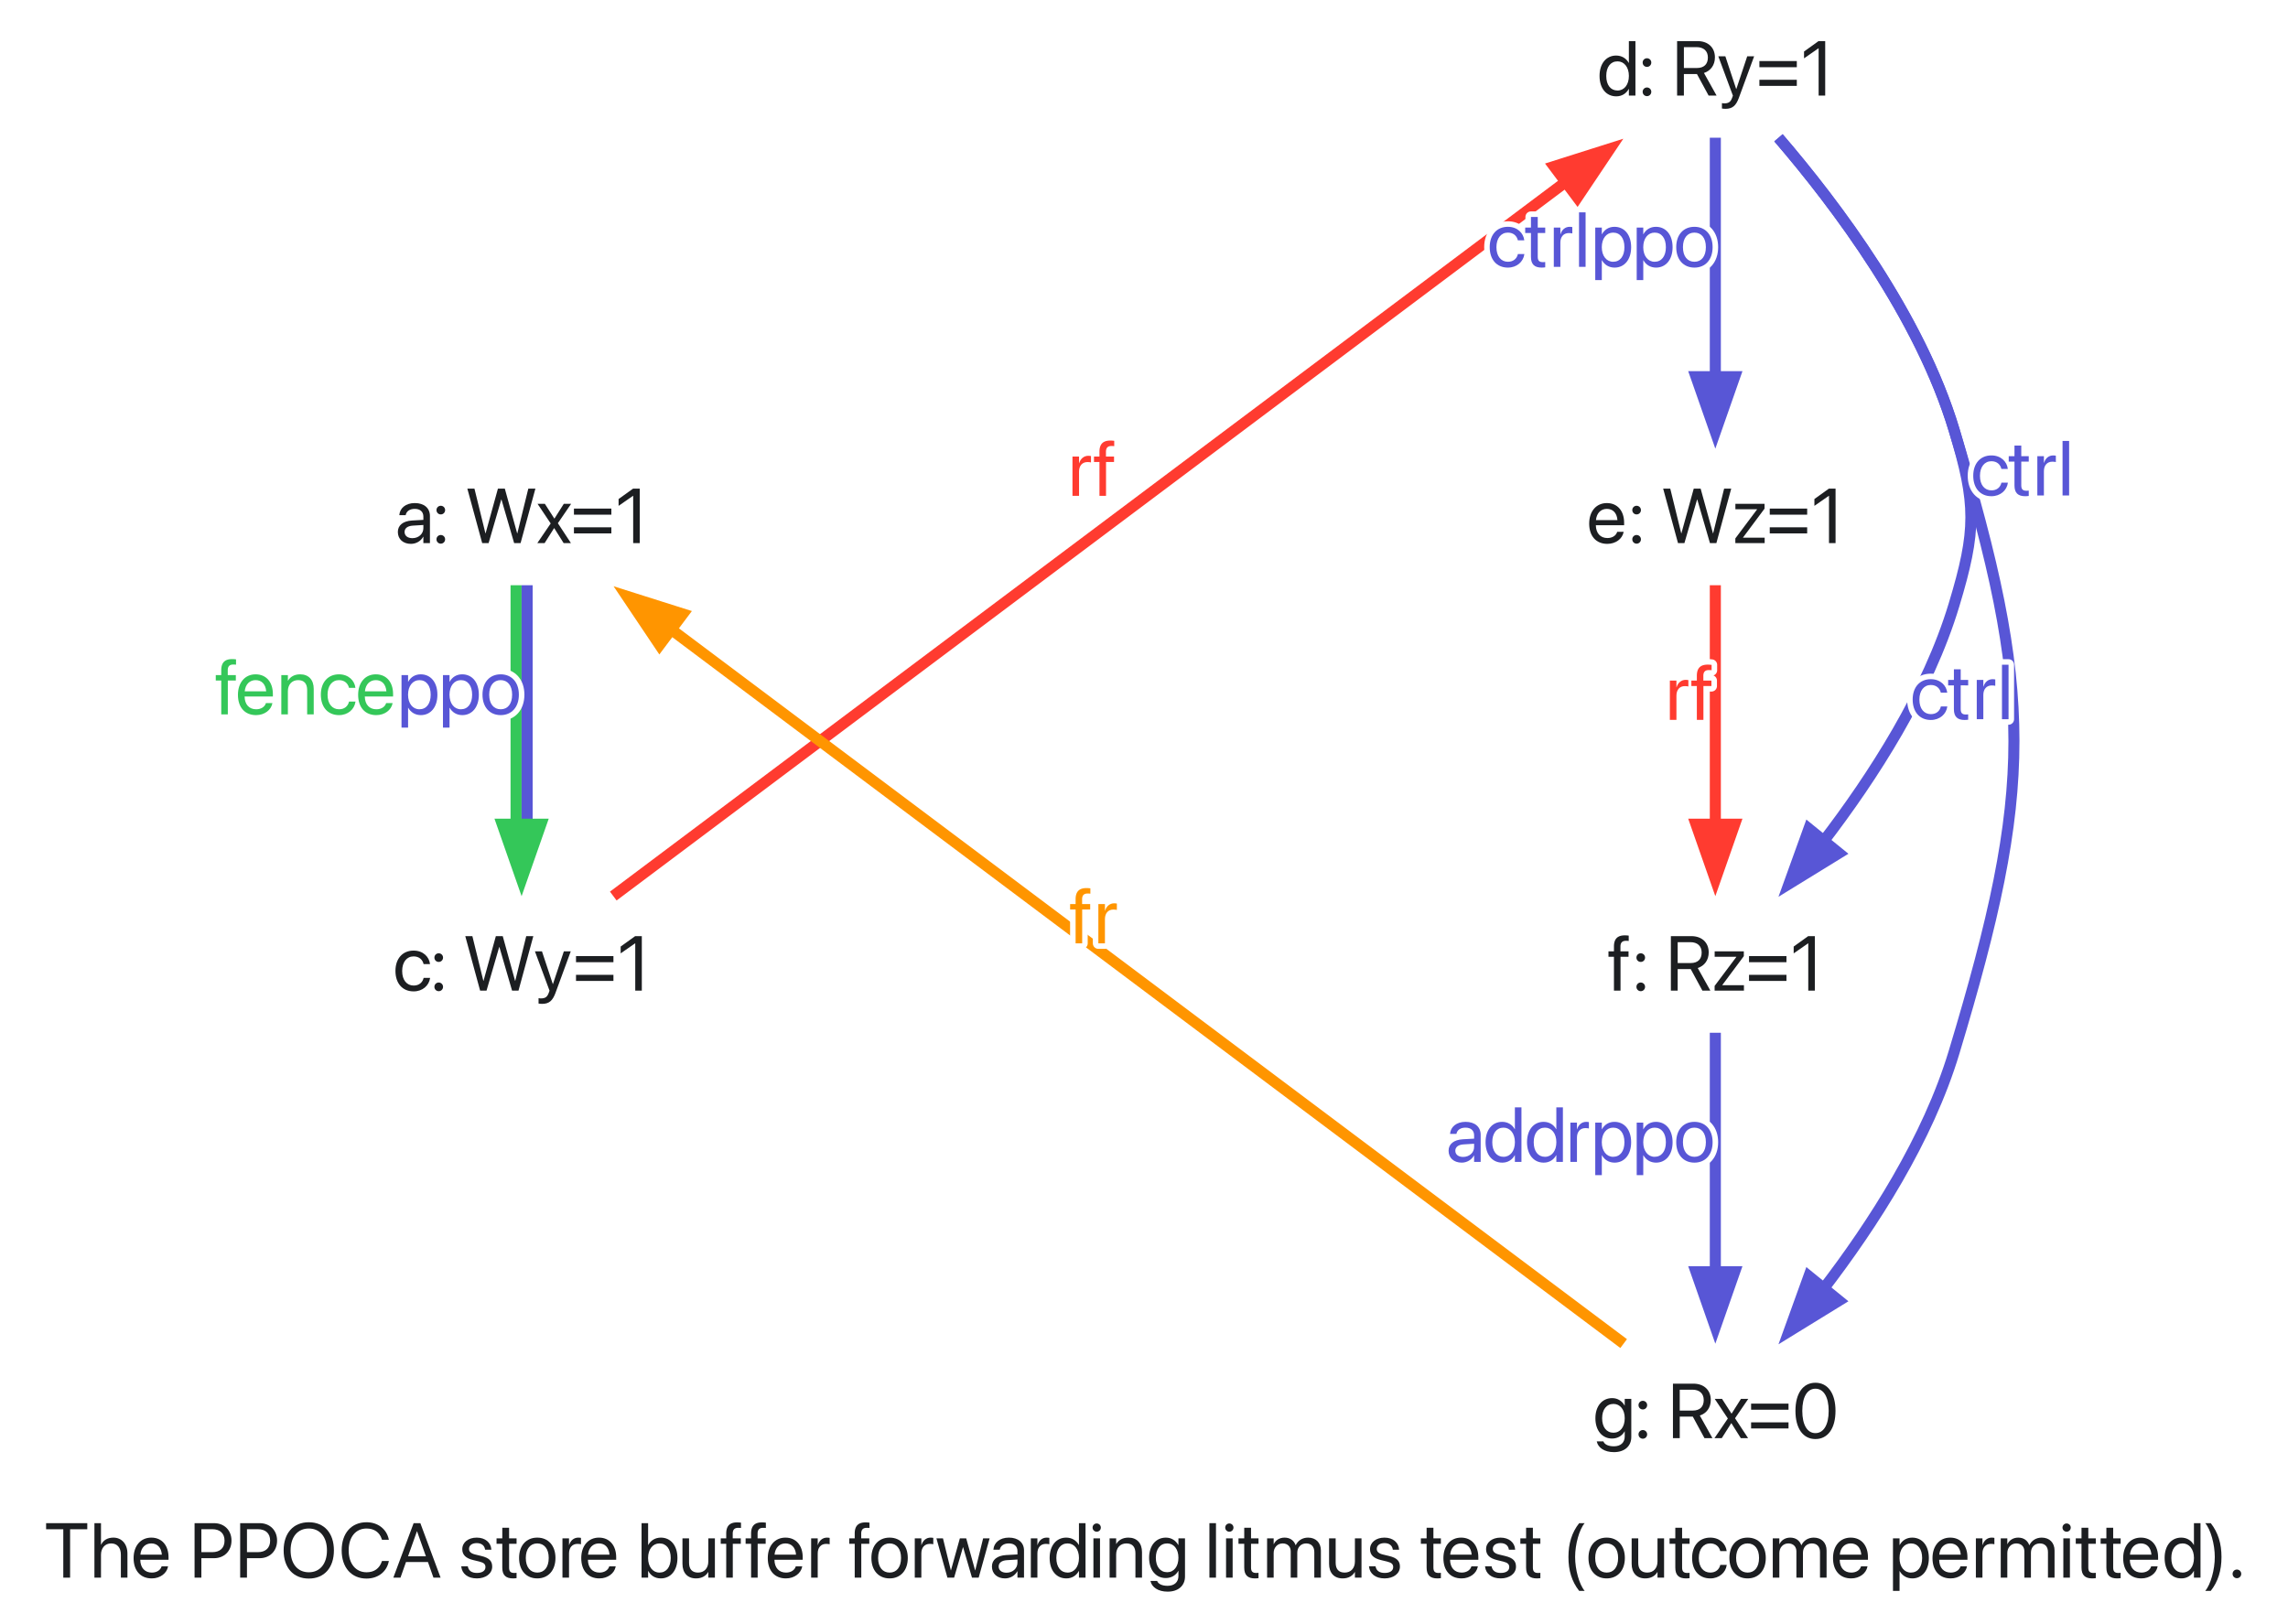 <svg xmlns="http://www.w3.org/2000/svg" xmlns:xlink="http://www.w3.org/1999/xlink" width="414" height="294"><defs><path id="c" d="M3.453 0h1.23v-8.758h3.11v-1.105H.343v1.105h3.11Zm0 0"/><path id="d" d="M.836 0h1.187v-4.148c0-1.211.73-2.047 1.832-2.047 1.11 0 1.766.761 1.766 2.047V0H6.81v-4.355c0-1.723-1.032-2.891-2.543-2.891-1.059 0-1.832.473-2.215 1.27h-.028v-3.887H.836Zm0 0"/><path id="e" d="M3.7.137c1.55 0 2.714-.93 2.945-2.106l.015-.07H5.488l-.02.062c-.202.61-.84 1.059-1.741 1.059-1.266 0-2.07-.852-2.098-2.316h5.117v-.438c0-2.133-1.18-3.574-3.121-3.574s-3.2 1.512-3.2 3.71v.009C.426-1.293 1.657.137 3.7.137m-.083-6.332c1.04 0 1.805.652 1.922 2.03H1.65c.128-1.323.937-2.03 1.968-2.03m0 0"/><path id="g" d="M.957 0h1.23v-3.52h2.286c1.851 0 3.164-1.308 3.164-3.18v-.015c0-1.87-1.313-3.148-3.164-3.148H.957Zm3.2-8.77c1.41 0 2.222.77 2.222 2.07v.013c0 1.3-.813 2.074-2.223 2.074H2.188V-8.77Zm0 0"/><path id="h" d="M5.129.164c2.793 0 4.539-1.96 4.539-5.094v-.011c0-3.125-1.75-5.086-4.54-5.086-2.796 0-4.554 1.96-4.554 5.086v.011C.574-1.797 2.324.164 5.13.164m0-1.137c-2.024 0-3.297-1.53-3.297-3.957v-.011c0-2.43 1.277-3.954 3.297-3.954 2.008 0 3.281 1.532 3.281 3.954v.011c0 2.407-1.254 3.957-3.281 3.957m0 0"/><path id="i" d="M5.078.164c2.067 0 3.645-1.223 4.02-3.11l.015-.07H7.867l-.02.063c-.429 1.297-1.386 1.98-2.769 1.98-1.96 0-3.238-1.562-3.238-3.964v-.004c0-2.403 1.27-3.954 3.238-3.954 1.39 0 2.36.7 2.742 1.895l.047.148h1.246l-.015-.066c-.375-1.867-1.97-3.11-4.02-3.11-2.746 0-4.504 1.981-4.504 5.087v.003C.574-1.832 2.34.165 5.078.165m0 0"/><path id="j" d="M.172 0h1.293l.996-2.824h3.973L7.43 0h1.293L5.059-9.863H3.844Zm4.266-8.387h.027L6.063-3.87H2.836Zm0 0"/><path id="k" d="M3.297.137c1.586 0 2.762-.875 2.762-2.121v-.004c0-1.012-.52-1.582-1.957-1.93l-1.13-.273c-.784-.192-1.105-.528-1.105-1.012v-.008c0-.629.531-1.043 1.395-1.043.883 0 1.406.457 1.504 1.149l.007.046h1.133l-.008-.09C5.813-6.335 4.82-7.245 3.262-7.245c-1.54 0-2.614.867-2.614 2.09v.008c0 1.027.653 1.648 1.993 1.968l1.125.274c.808.199 1.074.484 1.074 1v.004c0 .644-.574 1.047-1.54 1.047-.968 0-1.495-.418-1.64-1.13l-.012-.066H.457l.008.063C.609-.718 1.62.137 3.297.137m0 0"/><path id="l" d="M3.082.137c.234 0 .488-.028.637-.047v-.965c-.102.008-.239.027-.383.027-.637 0-.969-.21-.969-.972v-4.305H3.72v-.984H2.367v-1.922h-1.23v1.922H.097v.984h1.04v4.313c0 1.359.64 1.949 1.945 1.949m0 0"/><path id="m" d="M3.719.137c1.96 0 3.289-1.422 3.289-3.692v-.015c0-2.27-1.332-3.676-3.297-3.676C1.75-7.246.426-5.832.426-3.57v.015C.426-1.293 1.742.137 3.719.137m.008-1.055c-1.258 0-2.086-.96-2.086-2.637v-.015c0-1.66.836-2.625 2.07-2.625 1.258 0 2.078.957 2.078 2.625v.015c0 1.668-.812 2.637-2.062 2.637m0 0"/><path id="n" d="M.773 0h1.188v-4.39c0-1.079.601-1.723 1.527-1.723.285 0 .54.035.633.07v-1.156c-.094-.012-.273-.047-.476-.047-.801 0-1.415.52-1.657 1.34h-.027V-7.11H.773Zm0 0"/><path id="o" d="M4.309.137c1.816 0 3.02-1.45 3.02-3.692v-.007c0-2.243-1.216-3.684-3-3.684-1.005 0-1.833.504-2.278 1.324h-.028v-3.941H.836V0h1.187v-1.203h.028c.445.828 1.238 1.34 2.258 1.34M4.074-.918c-1.203 0-2.058-1.043-2.058-2.637v-.007c0-1.586.863-2.633 2.058-2.633 1.258 0 2.04 1.011 2.04 2.633v.007c0 1.633-.782 2.637-2.04 2.637m0 0"/><path id="p" d="M3.2.137c1.081 0 1.804-.485 2.187-1.149h.027V0h1.191v-7.11h-1.19v4.184c0 1.211-.731 2.008-1.852 2.008-1.094 0-1.633-.633-1.633-1.789v-4.402H.738v4.613C.738-.875 1.641.137 3.2.137m0 0"/><path id="q" d="M1.156 0h1.188v-6.125h1.449v-.984H2.332v-.868c0-.707.328-1.039.984-1.039.184 0 .368.004.512.028v-.965A5 5 0 0 0 3.105-10c-1.312 0-1.949.648-1.949 2.016v.875H.164v.984h.992Zm0 0"/><path id="r" d="M2.18 0h1.21l1.602-5.504h.028L6.625 0h1.21l1.981-7.11H8.641L7.219-1.327H7.19L5.578-7.11H4.43L2.824-1.33h-.027l-1.422-5.78H.191Zm0 0"/><path id="s" d="M2.852.137c.949 0 1.804-.512 2.222-1.293h.028V0h1.187v-4.914c0-1.422-1.05-2.332-2.734-2.332-1.676 0-2.692.941-2.797 2.113l-.004.074h1.148l.012-.062c.137-.637.711-1.074 1.629-1.074.988 0 1.559.527 1.559 1.394v.598l-2.04.113C1.43-3.992.485-3.234.485-2.023v.011c0 1.293.954 2.149 2.368 2.149M1.703-2.012v-.011c0-.664.547-1.086 1.496-1.141l1.903-.117v.582c0 1.031-.864 1.804-1.985 1.804-.855 0-1.414-.433-1.414-1.117m0 0"/><path id="t" d="M3.445.137c1.02 0 1.813-.512 2.258-1.34h.027V0h1.188v-9.863H5.73v3.941h-.027c-.445-.82-1.273-1.324-2.277-1.324-1.785 0-3 1.441-3 3.684v.007c0 2.243 1.203 3.692 3.02 3.692M3.68-.918c-1.258 0-2.04-1.004-2.04-2.637v-.007c0-1.622.782-2.633 2.04-2.633 1.195 0 2.054 1.047 2.054 2.633v.007c0 1.594-.851 2.637-2.054 2.637m0 0"/><path id="u" d="M1.441-8.312a.744.744 0 0 0 .746-.747.74.74 0 0 0-.746-.746.74.74 0 0 0-.742.746c0 .41.332.746.742.746M.848 0h1.191v-7.11H.848Zm0 0"/><path id="v" d="M.773 0h1.188v-4.184c0-1.21.734-2.011 1.855-2.011 1.094 0 1.633.636 1.633 1.793V0h1.188v-4.613c0-1.621-.903-2.633-2.461-2.633-1.078 0-1.805.484-2.188 1.148h-.027v-1.011H.773Zm0 0"/><path id="w" d="M3.781 2.531c1.926 0 3.137-1.082 3.137-2.73v-6.91H5.73v1.203h-.027c-.437-.793-1.23-1.34-2.238-1.34-1.805 0-3.04 1.434-3.04 3.644v.004C.426-1.375 1.649.07 3.438.07c1.02 0 1.84-.508 2.266-1.293h.027v.907c0 1.101-.71 1.793-1.964 1.793-.97 0-1.645-.313-1.871-.829L1.867.59H.672l.012.058c.234 1.055 1.34 1.883 3.097 1.883M3.7-.984c-1.265 0-2.058-1-2.058-2.614v-.004c0-1.582.793-2.593 2.058-2.593 1.203 0 2.031 1.027 2.031 2.593v.004c0 1.582-.82 2.614-2.03 2.614m0 0"/><path id="x" d="M.836 0h1.187v-9.863H.836Zm0 0"/><path id="y" d="M.773 0h1.188v-4.457c0-.992.684-1.738 1.629-1.738.883 0 1.457.57 1.457 1.43V0h1.187v-4.52c0-.968.664-1.675 1.606-1.675.937 0 1.476.582 1.476 1.558V0h1.192v-4.91c0-1.414-.91-2.336-2.317-2.336-1 0-1.832.512-2.23 1.367h-.027c-.309-.867-1.024-1.367-1.997-1.367-.914 0-1.624.473-1.949 1.176h-.027v-1.04H.773Zm0 0"/><path id="z" d="M3.242 2.395h.996c-.984-1.145-1.73-3.852-1.73-6.133 0-2.285.746-4.985 1.73-6.125h-.996C1.906-8.168 1.301-6.172 1.301-3.738c0 2.433.605 4.441 1.941 6.133m0 0"/><path id="A" d="M3.719.137c1.605 0 2.777-1.047 2.969-2.399l.003-.05H5.523l-.011.054c-.2.793-.82 1.34-1.793 1.34-1.23 0-2.078-.977-2.078-2.629v-.008c0-1.613.828-2.64 2.066-2.64 1.043 0 1.617.629 1.797 1.34l.012.054H6.68l-.008-.054C6.523-6.07 5.477-7.246 3.707-7.246 1.73-7.246.426-5.812.426-3.57v.007c0 2.262 1.277 3.7 3.293 3.7m0 0"/><path id="B" d="M.773 2.395h1.188v-3.586h.027C2.434-.371 3.262.137 4.266.137c1.785 0 3-1.442 3-3.684v-.008c0-2.242-1.203-3.691-3.02-3.691-1.02 0-1.812.512-2.258 1.34h-.027V-7.11H.773ZM4.012-.918c-1.196 0-2.055-1.043-2.055-2.629v-.008c0-1.593.852-2.64 2.055-2.64 1.258 0 2.039 1.008 2.039 2.64v.008c0 1.617-.781 2.629-2.04 2.629m0 0"/><path id="C" d="M1.273 2.395c1.332-1.692 1.942-3.7 1.942-6.133 0-2.434-.61-4.43-1.942-6.125h-1c.985 1.14 1.73 3.84 1.73 6.125 0 2.281-.745 4.988-1.73 6.133Zm0 0"/><path id="D" d="M1.504.098a.774.774 0 0 0 .781-.782.774.774 0 0 0-.781-.78.77.77 0 0 0-.777.78c0 .438.34.782.777.782m0 0"/><path id="E" d="M1.504-5.195a.774.774 0 0 0 .781-.782.77.77 0 0 0-.781-.777.767.767 0 0 0-.777.777c0 .438.34.782.777.782m0 5.293a.774.774 0 0 0 .781-.782.774.774 0 0 0-.781-.78.77.77 0 0 0-.777.78c0 .438.34.782.777.782m0 0"/><path id="F" d="M2.996 0h1.16l2.297-7.902h.027L8.777 0h1.164l2.684-9.863H11.34L9.352-1.766h-.028L7.09-9.863H5.844L3.609-1.766h-.027L1.594-9.863H.309Zm0 0"/><path id="G" d="M.219 0h1.32l1.715-2.707h.027L4.984 0h1.32L3.938-3.602l2.399-3.507H5.012L3.324-4.445h-.027L1.586-7.11H.262L2.64-3.555Zm0 0"/><path id="H" d="M.848-5.14h6.77v-1.11H.847Zm0 3.382h6.77v-1.105H.847Zm0 0"/><path id="I" d="M3.316 0h1.188v-9.863H3.3L.676-7.977v1.235L3.289-8.56h.027Zm0 0"/><path id="J" d="M1.457 2.395c1.285 0 1.906-.59 2.414-1.95l2.774-7.554h-1.25l-1.97 5.918h-.027L1.438-7.11H.163L2.804.008 2.66.41c-.289.809-.703 1-1.457 1-.144 0-.281-.023-.383-.043v.973c.153.027.403.055.637.055m0 0"/><path id="K" d="M.957 0h1.23v-3.902h2.36L6.66 0h1.442L5.816-4.094c1.23-.39 1.985-1.449 1.985-2.816v-.016c0-1.777-1.246-2.937-3.145-2.937H.957Zm1.23-4.992V-8.77h2.305c1.266 0 2.035.696 2.035 1.872v.015c0 1.207-.715 1.89-1.98 1.89Zm0 0"/><path id="L" d="M.621 0h5.305v-.984H2.004v-.02l3.902-5.238v-.867H.63v.984h3.926v.02L.62-.848Zm0 0"/><path id="M" d="M4.238.164c2.27 0 3.63-1.96 3.63-5.094v-.011c0-3.133-1.36-5.086-3.63-5.086S.621-8.074.621-4.941v.011C.621-1.797 1.97.164 4.238.164m0-1.074C2.734-.91 1.86-2.453 1.86-4.93v-.011c0-2.477.875-4.008 2.38-4.008 1.503 0 2.394 1.531 2.394 4.008v.011c0 2.477-.89 4.02-2.395 4.02m0 0"/></defs><path fill="none" stroke="#34C759" stroke-miterlimit="10" stroke-width="2" d="M93.379 105.926v43.633"/><path fill="none" stroke="#5856D6" stroke-miterlimit="10" stroke-width="2" d="M95.379 105.926v43.633"/><path fill="#34C759" stroke="#34C759" stroke-miterlimit="10" stroke-width="2" d="m97.879 149.18-3.5 10-3.5-10Zm0 0"/><path fill="none" stroke="#FF3B30" stroke-miterlimit="10" stroke-width="2" d="M110.969 162.184c37.144-27.86 127.273-95.457 172.535-129.403"/><path fill="#FF3B30" stroke="#FF3B30" stroke-miterlimit="10" stroke-width="2" d="m281.21 30.125 10.099-3.2-5.899 8.802Zm0 0"/><path fill="none" stroke="#5856D6" stroke-miterlimit="10" stroke-width="2" d="M310.379 24.926v43.633"/><path fill="#5856D6" stroke="#5856D6" stroke-miterlimit="10" stroke-width="2" d="m313.879 68.18-3.5 10-3.5-10Zm0 0"/><path fill="none" stroke="#5856D6" stroke-miterlimit="10" stroke-width="2" d="M321.805 24.938C332.383 37.25 347.39 57.262 353.578 77.8c4.059 13.469 4.059 18.18 0 31.648-4.738 15.723-14.644 31.14-23.777 43.031"/><path fill="#5856D6" stroke="#5856D6" stroke-miterlimit="10" stroke-width="2" d="m332.738 154.414-9.023 5.55 3.594-9.964Zm0 0"/><path fill="none" stroke="#5856D6" stroke-miterlimit="10" stroke-width="2" d="M321.805 24.938C332.383 37.25 347.39 57.262 353.578 77.8c14.445 47.937 14.445 64.71 0 112.648-4.738 15.723-14.644 31.14-23.777 43.031"/><path fill="#5856D6" stroke="#5856D6" stroke-miterlimit="10" stroke-width="2" d="m332.738 235.414-9.023 5.55 3.594-9.964Zm0 0"/><path fill="none" stroke="#FF3B30" stroke-miterlimit="10" stroke-width="2" d="M310.379 105.926v43.633"/><path fill="#FF3B30" stroke="#FF3B30" stroke-miterlimit="10" stroke-width="2" d="m313.879 149.18-3.5 10-3.5-10Zm0 0"/><path fill="none" stroke="#5856D6" stroke-miterlimit="10" stroke-width="2" d="M310.379 186.926v43.633"/><path fill="#5856D6" stroke="#5856D6" stroke-miterlimit="10" stroke-width="2" d="m313.879 230.18-3.5 10-3.5-10Zm0 0"/><path fill="none" stroke="#FF9500" stroke-miterlimit="10" stroke-width="2" d="M293.79 243.184c-37.145-27.86-127.278-95.457-172.54-129.403"/><path fill="#FF9500" stroke="#FF9500" stroke-miterlimit="10" stroke-width="2" d="m119.348 116.727-5.903-8.801 10.102 3.199Zm0 0"/><g fill="none" stroke="#FFF" stroke-linecap="round" stroke-linejoin="round" stroke-width="2"><use xlink:href="#c" x="8" y="285.551"/><use xlink:href="#d" x="16.25" y="285.551"/><use xlink:href="#e" x="23.75" y="285.551"/><use xlink:href="#f" x="31.25" y="285.551"/><use xlink:href="#g" x="34.25" y="285.551"/><use xlink:href="#g" x="42.5" y="285.551"/><use xlink:href="#h" x="50.75" y="285.551"/><use xlink:href="#i" x="61.25" y="285.551"/><use xlink:href="#j" x="71" y="285.551"/><use xlink:href="#f" x="80" y="285.551"/><use xlink:href="#k" x="83" y="285.551"/><use xlink:href="#l" x="89.75" y="285.551"/><use xlink:href="#m" x="93.5" y="285.551"/><use xlink:href="#n" x="101" y="285.551"/><use xlink:href="#e" x="104.75" y="285.551"/><use xlink:href="#f" x="112.25" y="285.551"/><use xlink:href="#o" x="115.25" y="285.551"/><use xlink:href="#p" x="122.75" y="285.551"/><use xlink:href="#q" x="130.25" y="285.551"/><use xlink:href="#q" x="134.75" y="285.551"/><use xlink:href="#e" x="138.5" y="285.551"/><use xlink:href="#n" x="146" y="285.551"/><use xlink:href="#f" x="150.5" y="285.551"/><use xlink:href="#q" x="153.5" y="285.551"/><use xlink:href="#m" x="157.25" y="285.551"/><use xlink:href="#n" x="164.75" y="285.551"/><use xlink:href="#r" x="169.25" y="285.551"/><use xlink:href="#s" x="179" y="285.551"/><use xlink:href="#n" x="185.75" y="285.551"/><use xlink:href="#t" x="189.5" y="285.551"/><use xlink:href="#u" x="197" y="285.551"/><use xlink:href="#v" x="200" y="285.551"/><use xlink:href="#w" x="207.5" y="285.551"/><use xlink:href="#f" x="215" y="285.551"/><use xlink:href="#x" x="218" y="285.551"/><use xlink:href="#u" x="221" y="285.551"/><use xlink:href="#l" x="224" y="285.551"/><use xlink:href="#y" x="228.5" y="285.551"/><use xlink:href="#p" x="239.75" y="285.551"/><use xlink:href="#k" x="247.25" y="285.551"/><use xlink:href="#f" x="254" y="285.551"/><use xlink:href="#l" x="257" y="285.551"/><use xlink:href="#e" x="260.75" y="285.551"/><use xlink:href="#k" x="268.25" y="285.551"/><use xlink:href="#l" x="275" y="285.551"/><use xlink:href="#f" x="279.5" y="285.551"/><use xlink:href="#z" x="282.5" y="285.551"/><use xlink:href="#m" x="287" y="285.551"/><use xlink:href="#p" x="294.5" y="285.551"/><use xlink:href="#l" x="302" y="285.551"/><use xlink:href="#A" x="305.75" y="285.551"/><use xlink:href="#m" x="312.5" y="285.551"/><use xlink:href="#y" x="320" y="285.551"/><use xlink:href="#e" x="331.25" y="285.551"/><use xlink:href="#f" x="338.75" y="285.551"/><use xlink:href="#B" x="341.75" y="285.551"/><use xlink:href="#e" x="349.25" y="285.551"/><use xlink:href="#n" x="356.75" y="285.551"/><use xlink:href="#y" x="361.25" y="285.551"/><use xlink:href="#u" x="372.5" y="285.551"/><use xlink:href="#l" x="375.5" y="285.551"/><use xlink:href="#l" x="380" y="285.551"/><use xlink:href="#e" x="383.75" y="285.551"/><use xlink:href="#t" x="391.25" y="285.551"/><use xlink:href="#C" x="398.75" y="285.551"/><use xlink:href="#D" x="403.25" y="285.551"/></g><g fill="#1C1E21"><use xlink:href="#c" x="8" y="285.551"/><use xlink:href="#d" x="16.25" y="285.551"/><use xlink:href="#e" x="23.75" y="285.551"/><use xlink:href="#f" x="31.25" y="285.551"/><use xlink:href="#g" x="34.25" y="285.551"/><use xlink:href="#g" x="42.5" y="285.551"/><use xlink:href="#h" x="50.75" y="285.551"/><use xlink:href="#i" x="61.25" y="285.551"/><use xlink:href="#j" x="71" y="285.551"/><use xlink:href="#f" x="80" y="285.551"/><use xlink:href="#k" x="83" y="285.551"/><use xlink:href="#l" x="89.75" y="285.551"/><use xlink:href="#m" x="93.5" y="285.551"/><use xlink:href="#n" x="101" y="285.551"/><use xlink:href="#e" x="104.75" y="285.551"/><use xlink:href="#f" x="112.25" y="285.551"/><use xlink:href="#o" x="115.25" y="285.551"/><use xlink:href="#p" x="122.75" y="285.551"/><use xlink:href="#q" x="130.25" y="285.551"/><use xlink:href="#q" x="134.75" y="285.551"/><use xlink:href="#e" x="138.5" y="285.551"/><use xlink:href="#n" x="146" y="285.551"/><use xlink:href="#f" x="150.5" y="285.551"/><use xlink:href="#q" x="153.5" y="285.551"/><use xlink:href="#m" x="157.25" y="285.551"/><use xlink:href="#n" x="164.75" y="285.551"/><use xlink:href="#r" x="169.25" y="285.551"/><use xlink:href="#s" x="179" y="285.551"/><use xlink:href="#n" x="185.75" y="285.551"/><use xlink:href="#t" x="189.5" y="285.551"/><use xlink:href="#u" x="197" y="285.551"/><use xlink:href="#v" x="200" y="285.551"/><use xlink:href="#w" x="207.5" y="285.551"/><use xlink:href="#f" x="215" y="285.551"/><use xlink:href="#x" x="218" y="285.551"/><use xlink:href="#u" x="221" y="285.551"/><use xlink:href="#l" x="224" y="285.551"/><use xlink:href="#y" x="228.5" y="285.551"/><use xlink:href="#p" x="239.75" y="285.551"/><use xlink:href="#k" x="247.25" y="285.551"/><use xlink:href="#f" x="254" y="285.551"/><use xlink:href="#l" x="257" y="285.551"/><use xlink:href="#e" x="260.75" y="285.551"/><use xlink:href="#k" x="268.25" y="285.551"/><use xlink:href="#l" x="275" y="285.551"/><use xlink:href="#f" x="279.5" y="285.551"/><use xlink:href="#z" x="282.5" y="285.551"/><use xlink:href="#m" x="287" y="285.551"/><use xlink:href="#p" x="294.5" y="285.551"/><use xlink:href="#l" x="302" y="285.551"/><use xlink:href="#A" x="305.75" y="285.551"/><use xlink:href="#m" x="312.5" y="285.551"/><use xlink:href="#y" x="320" y="285.551"/><use xlink:href="#e" x="331.25" y="285.551"/><use xlink:href="#f" x="338.75" y="285.551"/><use xlink:href="#B" x="341.75" y="285.551"/><use xlink:href="#e" x="349.25" y="285.551"/><use xlink:href="#n" x="356.75" y="285.551"/><use xlink:href="#y" x="361.25" y="285.551"/><use xlink:href="#u" x="372.5" y="285.551"/><use xlink:href="#l" x="375.5" y="285.551"/><use xlink:href="#l" x="380" y="285.551"/><use xlink:href="#e" x="383.75" y="285.551"/><use xlink:href="#t" x="391.25" y="285.551"/><use xlink:href="#C" x="398.75" y="285.551"/><use xlink:href="#D" x="403.25" y="285.551"/></g><g fill="none" stroke="#FFF" stroke-linecap="round" stroke-linejoin="round" stroke-width="2"><use xlink:href="#s" x="71.504" y="98.301"/><use xlink:href="#E" x="78.254" y="98.301"/><use xlink:href="#f" x="81.254" y="98.301"/><use xlink:href="#F" x="84.254" y="98.301"/><use xlink:href="#G" x="97.004" y="98.301"/><use xlink:href="#H" x="103.004" y="98.301"/><use xlink:href="#I" x="111.254" y="98.301"/></g><g fill="#1C1E21"><use xlink:href="#s" x="71.504" y="98.301"/><use xlink:href="#E" x="78.254" y="98.301"/><use xlink:href="#f" x="81.254" y="98.301"/><use xlink:href="#F" x="84.254" y="98.301"/><use xlink:href="#G" x="97.004" y="98.301"/><use xlink:href="#H" x="103.004" y="98.301"/><use xlink:href="#I" x="111.254" y="98.301"/></g><g fill="none" stroke="#FFF" stroke-linecap="round" stroke-linejoin="round" stroke-width="2"><use xlink:href="#A" x="71.129" y="179.301"/><use xlink:href="#E" x="77.879" y="179.301"/><use xlink:href="#f" x="80.879" y="179.301"/><use xlink:href="#F" x="83.879" y="179.301"/><use xlink:href="#J" x="96.629" y="179.301"/><use xlink:href="#H" x="103.379" y="179.301"/><use xlink:href="#I" x="111.629" y="179.301"/></g><g fill="#1C1E21"><use xlink:href="#A" x="71.129" y="179.301"/><use xlink:href="#E" x="77.879" y="179.301"/><use xlink:href="#f" x="80.879" y="179.301"/><use xlink:href="#F" x="83.879" y="179.301"/><use xlink:href="#J" x="96.629" y="179.301"/><use xlink:href="#H" x="103.379" y="179.301"/><use xlink:href="#I" x="111.629" y="179.301"/></g><g fill="none" stroke="#FFF" stroke-linecap="round" stroke-linejoin="round" stroke-width="2"><use xlink:href="#q" x="38.879" y="129.297"/><use xlink:href="#e" x="42.629" y="129.297"/><use xlink:href="#v" x="50.129" y="129.297"/><use xlink:href="#A" x="57.629" y="129.297"/><use xlink:href="#e" x="64.379" y="129.297"/></g><g fill="#34C759"><use xlink:href="#q" x="38.879" y="129.297"/><use xlink:href="#e" x="42.629" y="129.297"/><use xlink:href="#v" x="50.129" y="129.297"/><use xlink:href="#A" x="57.629" y="129.297"/><use xlink:href="#e" x="64.379" y="129.297"/></g><g fill="none" stroke="#FFF" stroke-linecap="round" stroke-linejoin="round" stroke-width="2"><use xlink:href="#B" x="71.879" y="129.297"/><use xlink:href="#B" x="79.379" y="129.297"/><use xlink:href="#m" x="86.879" y="129.297"/></g><g fill="#5856D6"><use xlink:href="#B" x="71.879" y="129.297"/><use xlink:href="#B" x="79.379" y="129.297"/><use xlink:href="#m" x="86.879" y="129.297"/></g><g fill="none" stroke="#FFF" stroke-linecap="round" stroke-linejoin="round" stroke-width="2"><use xlink:href="#t" x="289.004" y="17.301"/><use xlink:href="#E" x="296.504" y="17.301"/><use xlink:href="#f" x="299.504" y="17.301"/><use xlink:href="#K" x="302.504" y="17.301"/><use xlink:href="#J" x="310.754" y="17.301"/><use xlink:href="#H" x="317.504" y="17.301"/><use xlink:href="#I" x="325.754" y="17.301"/></g><g fill="#1C1E21"><use xlink:href="#t" x="289.004" y="17.301"/><use xlink:href="#E" x="296.504" y="17.301"/><use xlink:href="#f" x="299.504" y="17.301"/><use xlink:href="#K" x="302.504" y="17.301"/><use xlink:href="#J" x="310.754" y="17.301"/><use xlink:href="#H" x="317.504" y="17.301"/><use xlink:href="#I" x="325.754" y="17.301"/></g><g fill="none" stroke="#FFF" stroke-linecap="round" stroke-linejoin="round" stroke-width="2"><use xlink:href="#n" x="193.285" y="89.742"/><use xlink:href="#q" x="197.785" y="89.742"/></g><g fill="#FF3B30"><use xlink:href="#n" x="193.285" y="89.742"/><use xlink:href="#q" x="197.785" y="89.742"/></g><g fill="none" stroke="#FFF" stroke-linecap="round" stroke-linejoin="round" stroke-width="2"><use xlink:href="#e" x="287.129" y="98.301"/><use xlink:href="#E" x="294.629" y="98.301"/><use xlink:href="#f" x="297.629" y="98.301"/><use xlink:href="#F" x="300.629" y="98.301"/><use xlink:href="#L" x="313.379" y="98.301"/><use xlink:href="#H" x="319.379" y="98.301"/><use xlink:href="#I" x="327.629" y="98.301"/></g><g fill="#1C1E21"><use xlink:href="#e" x="287.129" y="98.301"/><use xlink:href="#E" x="294.629" y="98.301"/><use xlink:href="#f" x="297.629" y="98.301"/><use xlink:href="#F" x="300.629" y="98.301"/><use xlink:href="#L" x="313.379" y="98.301"/><use xlink:href="#H" x="319.379" y="98.301"/><use xlink:href="#I" x="327.629" y="98.301"/></g><g fill="none" stroke="#FFF" stroke-linecap="round" stroke-linejoin="round" stroke-width="2"><use xlink:href="#A" x="269.129" y="48.297"/><use xlink:href="#l" x="275.879" y="48.297"/><use xlink:href="#n" x="280.379" y="48.297"/><use xlink:href="#x" x="284.879" y="48.297"/></g><g fill="#5856D6"><use xlink:href="#A" x="269.129" y="48.297"/><use xlink:href="#l" x="275.879" y="48.297"/><use xlink:href="#n" x="280.379" y="48.297"/><use xlink:href="#x" x="284.879" y="48.297"/></g><g fill="none" stroke="#FFF" stroke-linecap="round" stroke-linejoin="round" stroke-width="2"><use xlink:href="#B" x="287.879" y="48.297"/><use xlink:href="#B" x="295.379" y="48.297"/><use xlink:href="#m" x="302.879" y="48.297"/></g><g fill="#5856D6"><use xlink:href="#B" x="287.879" y="48.297"/><use xlink:href="#B" x="295.379" y="48.297"/><use xlink:href="#m" x="302.879" y="48.297"/></g><g fill="none" stroke="#FFF" stroke-linecap="round" stroke-linejoin="round" stroke-width="2"><use xlink:href="#q" x="290.879" y="179.301"/><use xlink:href="#E" x="295.379" y="179.301"/><use xlink:href="#f" x="298.379" y="179.301"/><use xlink:href="#K" x="301.379" y="179.301"/><use xlink:href="#L" x="309.629" y="179.301"/><use xlink:href="#H" x="315.629" y="179.301"/><use xlink:href="#I" x="323.879" y="179.301"/></g><g fill="#1C1E21"><use xlink:href="#q" x="290.879" y="179.301"/><use xlink:href="#E" x="295.379" y="179.301"/><use xlink:href="#f" x="298.379" y="179.301"/><use xlink:href="#K" x="301.379" y="179.301"/><use xlink:href="#L" x="309.629" y="179.301"/><use xlink:href="#H" x="315.629" y="179.301"/><use xlink:href="#I" x="323.879" y="179.301"/></g><g fill="none" stroke="#FFF" stroke-linecap="round" stroke-linejoin="round" stroke-width="2"><use xlink:href="#A" x="356.621" y="89.676"/><use xlink:href="#l" x="363.371" y="89.676"/><use xlink:href="#n" x="367.871" y="89.676"/><use xlink:href="#x" x="372.371" y="89.676"/></g><g fill="#5856D6"><use xlink:href="#A" x="356.621" y="89.676"/><use xlink:href="#l" x="363.371" y="89.676"/><use xlink:href="#n" x="367.871" y="89.676"/><use xlink:href="#x" x="372.371" y="89.676"/></g><g fill="none" stroke="#FFF" stroke-linecap="round" stroke-linejoin="round" stroke-width="2"><use xlink:href="#w" x="288.254" y="260.301"/><use xlink:href="#E" x="295.754" y="260.301"/><use xlink:href="#f" x="298.754" y="260.301"/><use xlink:href="#K" x="301.754" y="260.301"/><use xlink:href="#G" x="310.004" y="260.301"/><use xlink:href="#H" x="316.004" y="260.301"/><use xlink:href="#M" x="324.254" y="260.301"/></g><g fill="#1C1E21"><use xlink:href="#w" x="288.254" y="260.301"/><use xlink:href="#E" x="295.754" y="260.301"/><use xlink:href="#f" x="298.754" y="260.301"/><use xlink:href="#K" x="301.754" y="260.301"/><use xlink:href="#G" x="310.004" y="260.301"/><use xlink:href="#H" x="316.004" y="260.301"/><use xlink:href="#M" x="324.254" y="260.301"/></g><g fill="none" stroke="#FFF" stroke-linecap="round" stroke-linejoin="round" stroke-width="2"><use xlink:href="#A" x="345.66" y="130.176"/><use xlink:href="#l" x="352.41" y="130.176"/><use xlink:href="#n" x="356.91" y="130.176"/><use xlink:href="#x" x="361.41" y="130.176"/></g><g fill="#5856D6"><use xlink:href="#A" x="345.66" y="130.176"/><use xlink:href="#l" x="352.41" y="130.176"/><use xlink:href="#n" x="356.91" y="130.176"/><use xlink:href="#x" x="361.41" y="130.176"/></g><g fill="none" stroke="#FFF" stroke-linecap="round" stroke-linejoin="round" stroke-width="2"><use xlink:href="#n" x="301.379" y="130.297"/><use xlink:href="#q" x="305.879" y="130.297"/></g><g fill="#FF3B30"><use xlink:href="#n" x="301.379" y="130.297"/><use xlink:href="#q" x="305.879" y="130.297"/></g><g fill="none" stroke="#FFF" stroke-linecap="round" stroke-linejoin="round" stroke-width="2"><use xlink:href="#s" x="261.629" y="210.297"/><use xlink:href="#t" x="268.379" y="210.297"/><use xlink:href="#t" x="275.879" y="210.297"/><use xlink:href="#n" x="283.379" y="210.297"/></g><g fill="#5856D6"><use xlink:href="#s" x="261.629" y="210.297"/><use xlink:href="#t" x="268.379" y="210.297"/><use xlink:href="#t" x="275.879" y="210.297"/><use xlink:href="#n" x="283.379" y="210.297"/></g><g fill="none" stroke="#FFF" stroke-linecap="round" stroke-linejoin="round" stroke-width="2"><use xlink:href="#B" x="287.879" y="210.297"/><use xlink:href="#B" x="295.379" y="210.297"/><use xlink:href="#m" x="302.879" y="210.297"/></g><g fill="#5856D6"><use xlink:href="#B" x="287.879" y="210.297"/><use xlink:href="#B" x="295.379" y="210.297"/><use xlink:href="#m" x="302.879" y="210.297"/></g><g fill="none" stroke="#FFF" stroke-linecap="round" stroke-linejoin="round" stroke-width="2"><use xlink:href="#q" x="193.469" y="170.742"/><use xlink:href="#n" x="197.969" y="170.742"/></g><g fill="#FF9500"><use xlink:href="#q" x="193.469" y="170.742"/><use xlink:href="#n" x="197.969" y="170.742"/></g></svg>